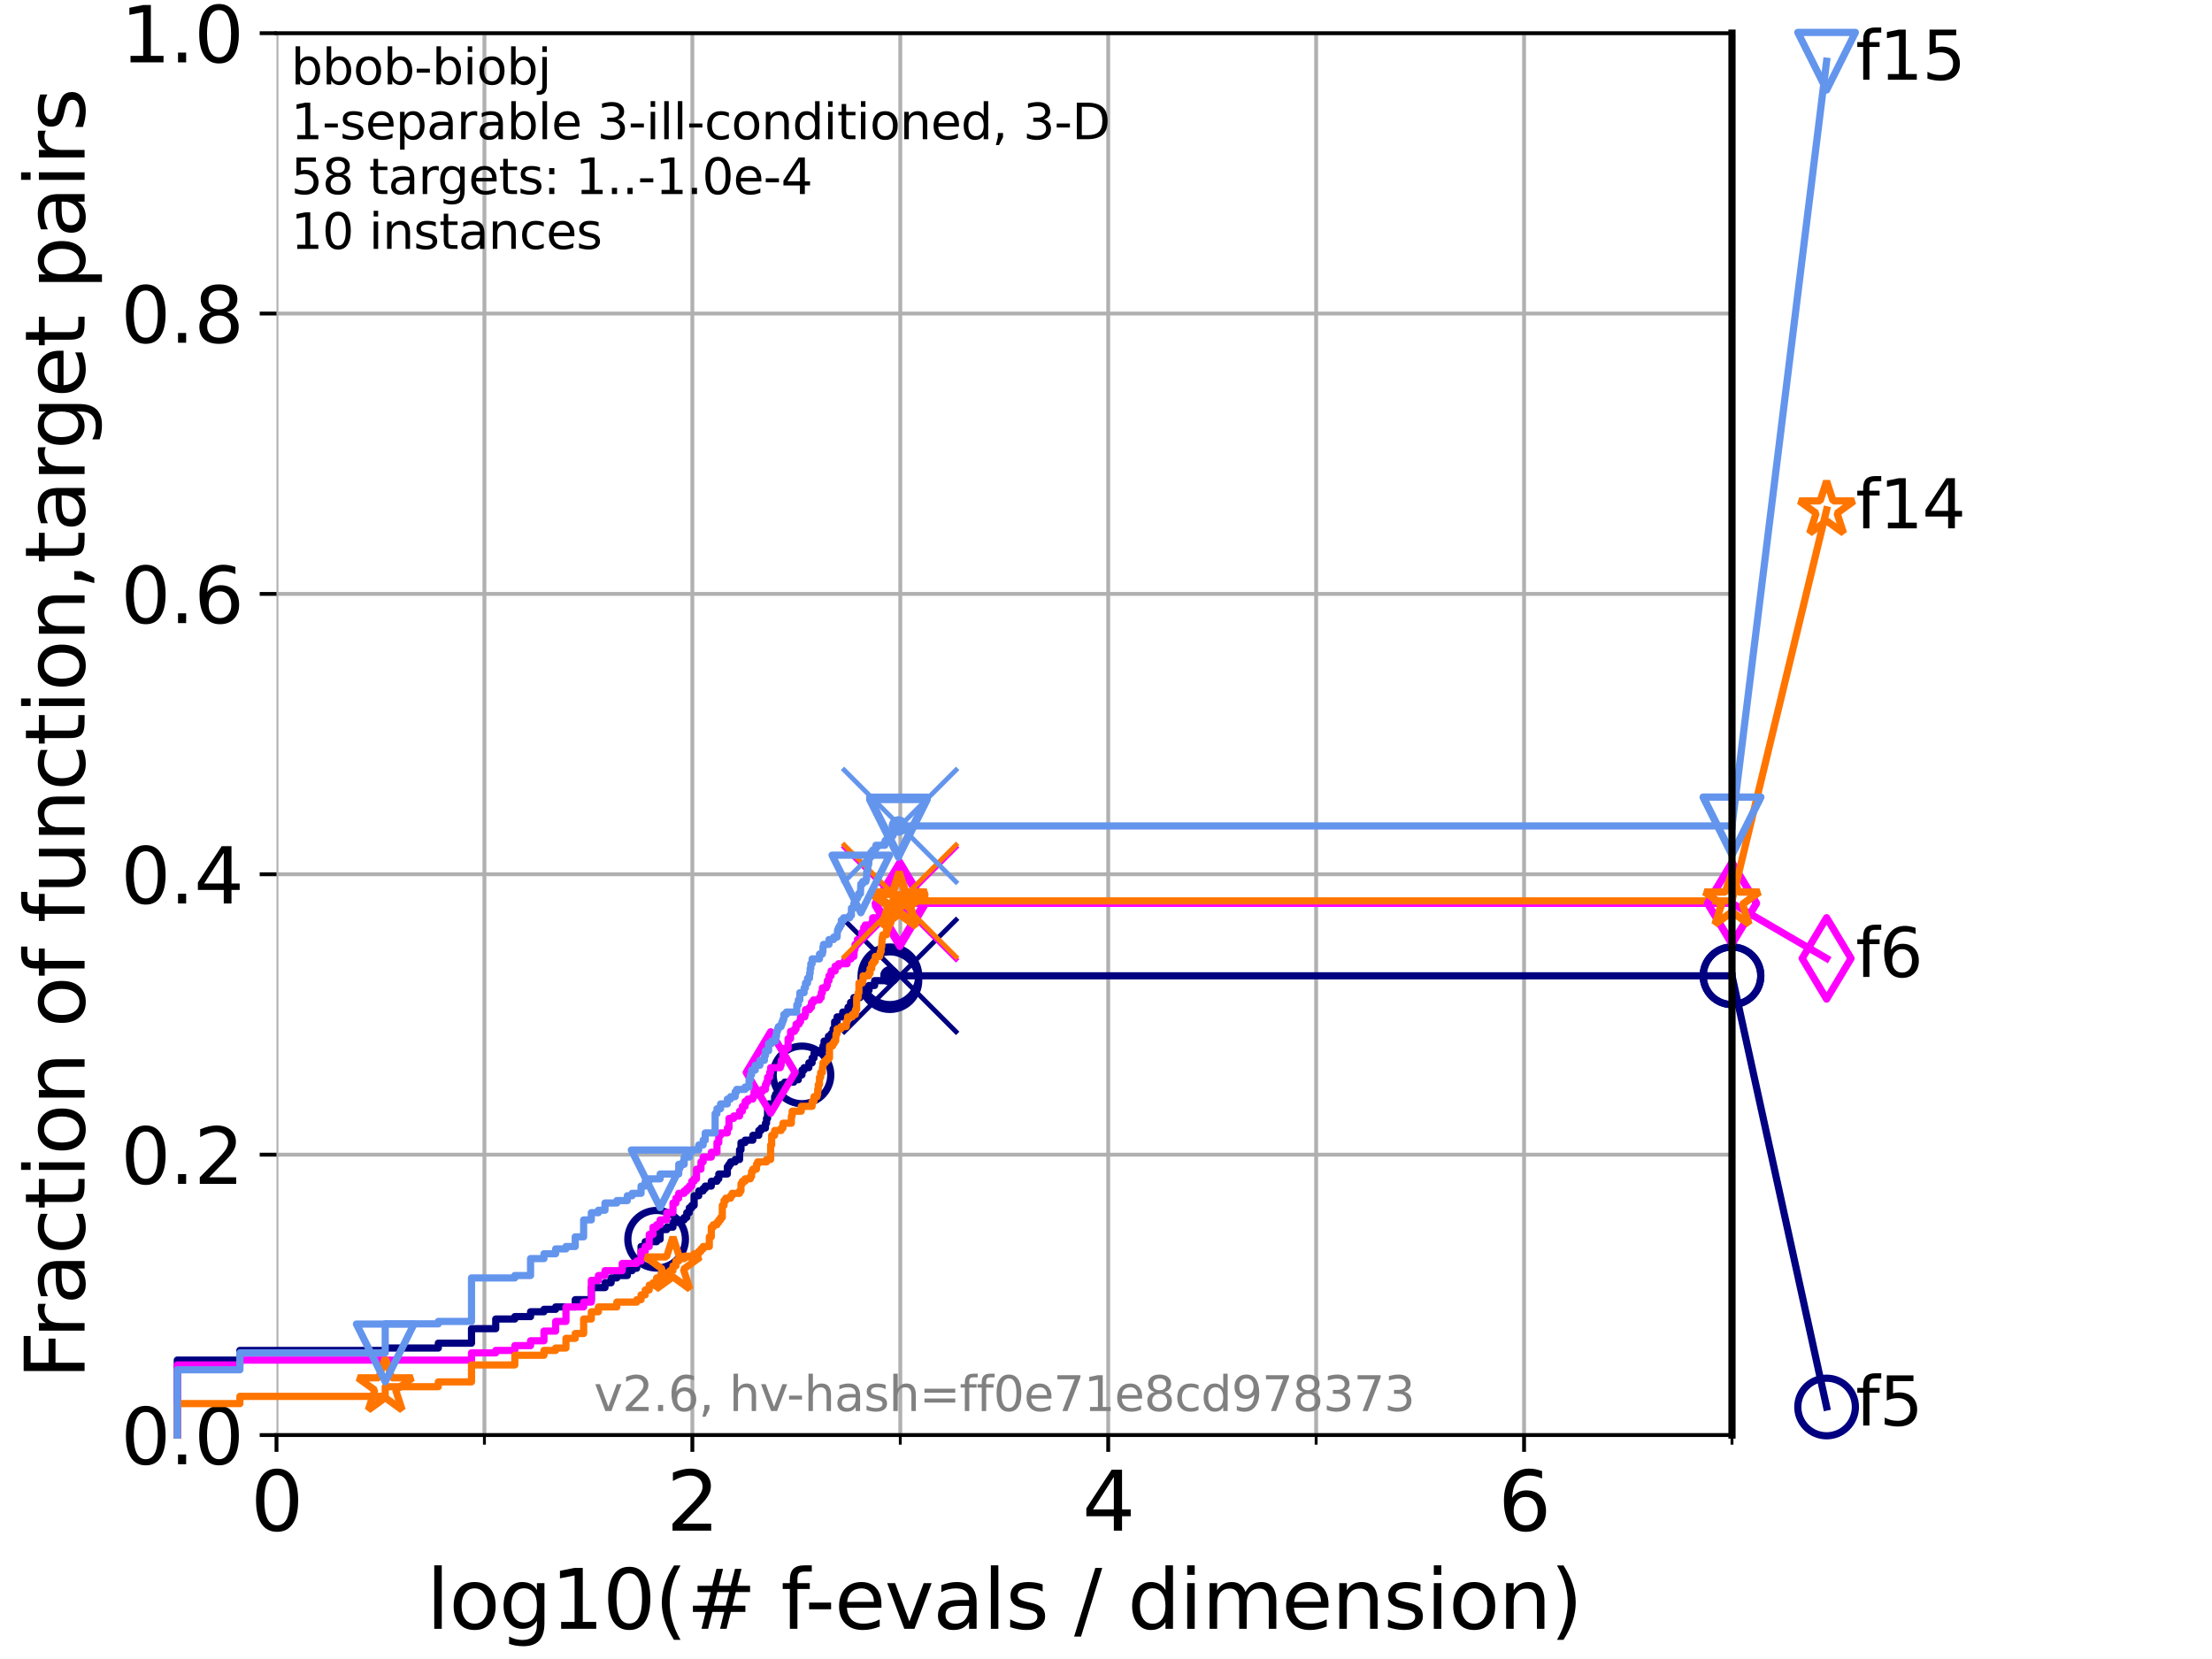 <?xml version="1.0" encoding="utf-8" standalone="no"?>
<!DOCTYPE svg PUBLIC "-//W3C//DTD SVG 1.1//EN"
  "http://www.w3.org/Graphics/SVG/1.1/DTD/svg11.dtd">
<svg xmlns:xlink="http://www.w3.org/1999/xlink" width="460.8pt" height="345.6pt" viewBox="0 0 460.8 345.6" xmlns="http://www.w3.org/2000/svg" version="1.1">
 <defs>
  <style type="text/css">*{stroke-linejoin: round; stroke-linecap: butt}</style>
 </defs>
 <g id="figure_1">
  <g id="patch_1">
   <path d="M 0 345.6 
L 460.8 345.6 
L 460.8 0 
L 0 0 
z
" style="fill: #ffffff"/>
  </g>
  <g id="axes_1">
   <g id="patch_2">
    <path d="M 57.6 298.944 
L 360.806 298.944 
L 360.806 6.912 
L 57.6 6.912 
z
" style="fill: #ffffff"/>
   </g>
   <g id="matplotlib.axis_1">
    <g id="xtick_1">
     <g id="line2d_1">
      <path d="M 57.6 298.944 
L 57.6 6.912 
" clip-path="url(#p2d82433958)" style="fill: none; stroke: #b0b0b0; stroke-width: 0.8; stroke-linecap: square"/>
     </g>
     <g id="line2d_2">
      <defs>
       <path id="mdecb48d5fe" d="M 0 0 
L 0 3.5 
" style="stroke: #000000; stroke-width: 0.8"/>
      </defs>
      <g>
       <use xlink:href="#mdecb48d5fe" x="57.6" y="298.944" style="stroke: #000000; stroke-width: 0.8"/>
      </g>
     </g>
     <g id="text_1">
      <!-- 0 -->
      <g transform="translate(52.192 318.861) scale(0.17 -0.17)">
       <defs>
        <path id="DejaVuSans-30" d="M 2034 4250 
Q 1547 4250 1301 3770 
Q 1056 3291 1056 2328 
Q 1056 1369 1301 889 
Q 1547 409 2034 409 
Q 2525 409 2770 889 
Q 3016 1369 3016 2328 
Q 3016 3291 2770 3770 
Q 2525 4250 2034 4250 
z
M 2034 4750 
Q 2819 4750 3233 4129 
Q 3647 3509 3647 2328 
Q 3647 1150 3233 529 
Q 2819 -91 2034 -91 
Q 1250 -91 836 529 
Q 422 1150 422 2328 
Q 422 3509 836 4129 
Q 1250 4750 2034 4750 
z
" transform="scale(0.016)"/>
       </defs>
       <use xlink:href="#DejaVuSans-30"/>
      </g>
     </g>
    </g>
    <g id="xtick_2">
     <g id="line2d_3">
      <path d="M 144.23 298.944 
L 144.23 6.912 
" clip-path="url(#p2d82433958)" style="fill: none; stroke: #b0b0b0; stroke-width: 0.8; stroke-linecap: square"/>
     </g>
     <g id="line2d_4">
      <g>
       <use xlink:href="#mdecb48d5fe" x="144.23" y="298.944" style="stroke: #000000; stroke-width: 0.8"/>
      </g>
     </g>
     <g id="text_2">
      <!-- 2 -->
      <g transform="translate(138.822 318.861) scale(0.17 -0.17)">
       <defs>
        <path id="DejaVuSans-32" d="M 1228 531 
L 3431 531 
L 3431 0 
L 469 0 
L 469 531 
Q 828 903 1448 1529 
Q 2069 2156 2228 2338 
Q 2531 2678 2651 2914 
Q 2772 3150 2772 3378 
Q 2772 3750 2511 3984 
Q 2250 4219 1831 4219 
Q 1534 4219 1204 4116 
Q 875 4013 500 3803 
L 500 4441 
Q 881 4594 1212 4672 
Q 1544 4750 1819 4750 
Q 2544 4750 2975 4387 
Q 3406 4025 3406 3419 
Q 3406 3131 3298 2873 
Q 3191 2616 2906 2266 
Q 2828 2175 2409 1742 
Q 1991 1309 1228 531 
z
" transform="scale(0.016)"/>
       </defs>
       <use xlink:href="#DejaVuSans-32"/>
      </g>
     </g>
    </g>
    <g id="xtick_3">
     <g id="line2d_5">
      <path d="M 230.861 298.944 
L 230.861 6.912 
" clip-path="url(#p2d82433958)" style="fill: none; stroke: #b0b0b0; stroke-width: 0.8; stroke-linecap: square"/>
     </g>
     <g id="line2d_6">
      <g>
       <use xlink:href="#mdecb48d5fe" x="230.861" y="298.944" style="stroke: #000000; stroke-width: 0.8"/>
      </g>
     </g>
     <g id="text_3">
      <!-- 4 -->
      <g transform="translate(225.453 318.861) scale(0.17 -0.17)">
       <defs>
        <path id="DejaVuSans-34" d="M 2419 4116 
L 825 1625 
L 2419 1625 
L 2419 4116 
z
M 2253 4666 
L 3047 4666 
L 3047 1625 
L 3713 1625 
L 3713 1100 
L 3047 1100 
L 3047 0 
L 2419 0 
L 2419 1100 
L 313 1100 
L 313 1709 
L 2253 4666 
z
" transform="scale(0.016)"/>
       </defs>
       <use xlink:href="#DejaVuSans-34"/>
      </g>
     </g>
    </g>
    <g id="xtick_4">
     <g id="line2d_7">
      <path d="M 317.491 298.944 
L 317.491 6.912 
" clip-path="url(#p2d82433958)" style="fill: none; stroke: #b0b0b0; stroke-width: 0.8; stroke-linecap: square"/>
     </g>
     <g id="line2d_8">
      <g>
       <use xlink:href="#mdecb48d5fe" x="317.491" y="298.944" style="stroke: #000000; stroke-width: 0.8"/>
      </g>
     </g>
     <g id="text_4">
      <!-- 6 -->
      <g transform="translate(312.083 318.861) scale(0.17 -0.17)">
       <defs>
        <path id="DejaVuSans-36" d="M 2113 2584 
Q 1688 2584 1439 2293 
Q 1191 2003 1191 1497 
Q 1191 994 1439 701 
Q 1688 409 2113 409 
Q 2538 409 2786 701 
Q 3034 994 3034 1497 
Q 3034 2003 2786 2293 
Q 2538 2584 2113 2584 
z
M 3366 4563 
L 3366 3988 
Q 3128 4100 2886 4159 
Q 2644 4219 2406 4219 
Q 1781 4219 1451 3797 
Q 1122 3375 1075 2522 
Q 1259 2794 1537 2939 
Q 1816 3084 2150 3084 
Q 2853 3084 3261 2657 
Q 3669 2231 3669 1497 
Q 3669 778 3244 343 
Q 2819 -91 2113 -91 
Q 1303 -91 875 529 
Q 447 1150 447 2328 
Q 447 3434 972 4092 
Q 1497 4750 2381 4750 
Q 2619 4750 2861 4703 
Q 3103 4656 3366 4563 
z
" transform="scale(0.016)"/>
       </defs>
       <use xlink:href="#DejaVuSans-36"/>
      </g>
     </g>
    </g>
    <g id="xtick_5">
     <g id="line2d_9">
      <path d="M 100.915 298.944 
L 100.915 6.912 
" clip-path="url(#p2d82433958)" style="fill: none; stroke: #b0b0b0; stroke-width: 0.8; stroke-linecap: square"/>
     </g>
     <g id="line2d_10">
      <defs>
       <path id="m74b3db2c7a" d="M 0 0 
L 0 2 
" style="stroke: #000000; stroke-width: 0.6"/>
      </defs>
      <g>
       <use xlink:href="#m74b3db2c7a" x="100.915" y="298.944" style="stroke: #000000; stroke-width: 0.6"/>
      </g>
     </g>
    </g>
    <g id="xtick_6">
     <g id="line2d_11">
      <path d="M 187.546 298.944 
L 187.546 6.912 
" clip-path="url(#p2d82433958)" style="fill: none; stroke: #b0b0b0; stroke-width: 0.8; stroke-linecap: square"/>
     </g>
     <g id="line2d_12">
      <g>
       <use xlink:href="#m74b3db2c7a" x="187.546" y="298.944" style="stroke: #000000; stroke-width: 0.6"/>
      </g>
     </g>
    </g>
    <g id="xtick_7">
     <g id="line2d_13">
      <path d="M 274.176 298.944 
L 274.176 6.912 
" clip-path="url(#p2d82433958)" style="fill: none; stroke: #b0b0b0; stroke-width: 0.8; stroke-linecap: square"/>
     </g>
     <g id="line2d_14">
      <g>
       <use xlink:href="#m74b3db2c7a" x="274.176" y="298.944" style="stroke: #000000; stroke-width: 0.6"/>
      </g>
     </g>
    </g>
    <g id="xtick_8">
     <g id="line2d_15">
      <path d="M 360.806 298.944 
L 360.806 6.912 
" clip-path="url(#p2d82433958)" style="fill: none; stroke: #b0b0b0; stroke-width: 0.8; stroke-linecap: square"/>
     </g>
     <g id="line2d_16">
      <g>
       <use xlink:href="#m74b3db2c7a" x="360.806" y="298.944" style="stroke: #000000; stroke-width: 0.6"/>
      </g>
     </g>
    </g>
    <g id="text_5">
     <!-- log10(# f-evals / dimension) -->
     <g transform="translate(88.823 339.314) scale(0.17 -0.17)">
      <defs>
       <path id="DejaVuSans-6c" d="M 603 4863 
L 1178 4863 
L 1178 0 
L 603 0 
L 603 4863 
z
" transform="scale(0.016)"/>
       <path id="DejaVuSans-6f" d="M 1959 3097 
Q 1497 3097 1228 2736 
Q 959 2375 959 1747 
Q 959 1119 1226 758 
Q 1494 397 1959 397 
Q 2419 397 2687 759 
Q 2956 1122 2956 1747 
Q 2956 2369 2687 2733 
Q 2419 3097 1959 3097 
z
M 1959 3584 
Q 2709 3584 3137 3096 
Q 3566 2609 3566 1747 
Q 3566 888 3137 398 
Q 2709 -91 1959 -91 
Q 1206 -91 779 398 
Q 353 888 353 1747 
Q 353 2609 779 3096 
Q 1206 3584 1959 3584 
z
" transform="scale(0.016)"/>
       <path id="DejaVuSans-67" d="M 2906 1791 
Q 2906 2416 2648 2759 
Q 2391 3103 1925 3103 
Q 1463 3103 1205 2759 
Q 947 2416 947 1791 
Q 947 1169 1205 825 
Q 1463 481 1925 481 
Q 2391 481 2648 825 
Q 2906 1169 2906 1791 
z
M 3481 434 
Q 3481 -459 3084 -895 
Q 2688 -1331 1869 -1331 
Q 1566 -1331 1297 -1286 
Q 1028 -1241 775 -1147 
L 775 -588 
Q 1028 -725 1275 -790 
Q 1522 -856 1778 -856 
Q 2344 -856 2625 -561 
Q 2906 -266 2906 331 
L 2906 616 
Q 2728 306 2450 153 
Q 2172 0 1784 0 
Q 1141 0 747 490 
Q 353 981 353 1791 
Q 353 2603 747 3093 
Q 1141 3584 1784 3584 
Q 2172 3584 2450 3431 
Q 2728 3278 2906 2969 
L 2906 3500 
L 3481 3500 
L 3481 434 
z
" transform="scale(0.016)"/>
       <path id="DejaVuSans-31" d="M 794 531 
L 1825 531 
L 1825 4091 
L 703 3866 
L 703 4441 
L 1819 4666 
L 2450 4666 
L 2450 531 
L 3481 531 
L 3481 0 
L 794 0 
L 794 531 
z
" transform="scale(0.016)"/>
       <path id="DejaVuSans-28" d="M 1984 4856 
Q 1566 4138 1362 3434 
Q 1159 2731 1159 2009 
Q 1159 1288 1364 580 
Q 1569 -128 1984 -844 
L 1484 -844 
Q 1016 -109 783 600 
Q 550 1309 550 2009 
Q 550 2706 781 3412 
Q 1013 4119 1484 4856 
L 1984 4856 
z
" transform="scale(0.016)"/>
       <path id="DejaVuSans-23" d="M 3272 2816 
L 2363 2816 
L 2100 1772 
L 3016 1772 
L 3272 2816 
z
M 2803 4594 
L 2478 3297 
L 3391 3297 
L 3719 4594 
L 4219 4594 
L 3897 3297 
L 4872 3297 
L 4872 2816 
L 3775 2816 
L 3519 1772 
L 4513 1772 
L 4513 1294 
L 3397 1294 
L 3072 0 
L 2572 0 
L 2894 1294 
L 1978 1294 
L 1656 0 
L 1153 0 
L 1478 1294 
L 494 1294 
L 494 1772 
L 1594 1772 
L 1856 2816 
L 850 2816 
L 850 3297 
L 1978 3297 
L 2297 4594 
L 2803 4594 
z
" transform="scale(0.016)"/>
       <path id="DejaVuSans-20" transform="scale(0.016)"/>
       <path id="DejaVuSans-66" d="M 2375 4863 
L 2375 4384 
L 1825 4384 
Q 1516 4384 1395 4259 
Q 1275 4134 1275 3809 
L 1275 3500 
L 2222 3500 
L 2222 3053 
L 1275 3053 
L 1275 0 
L 697 0 
L 697 3053 
L 147 3053 
L 147 3500 
L 697 3500 
L 697 3744 
Q 697 4328 969 4595 
Q 1241 4863 1831 4863 
L 2375 4863 
z
" transform="scale(0.016)"/>
       <path id="DejaVuSans-2d" d="M 313 2009 
L 1997 2009 
L 1997 1497 
L 313 1497 
L 313 2009 
z
" transform="scale(0.016)"/>
       <path id="DejaVuSans-65" d="M 3597 1894 
L 3597 1613 
L 953 1613 
Q 991 1019 1311 708 
Q 1631 397 2203 397 
Q 2534 397 2845 478 
Q 3156 559 3463 722 
L 3463 178 
Q 3153 47 2828 -22 
Q 2503 -91 2169 -91 
Q 1331 -91 842 396 
Q 353 884 353 1716 
Q 353 2575 817 3079 
Q 1281 3584 2069 3584 
Q 2775 3584 3186 3129 
Q 3597 2675 3597 1894 
z
M 3022 2063 
Q 3016 2534 2758 2815 
Q 2500 3097 2075 3097 
Q 1594 3097 1305 2825 
Q 1016 2553 972 2059 
L 3022 2063 
z
" transform="scale(0.016)"/>
       <path id="DejaVuSans-76" d="M 191 3500 
L 800 3500 
L 1894 563 
L 2988 3500 
L 3597 3500 
L 2284 0 
L 1503 0 
L 191 3500 
z
" transform="scale(0.016)"/>
       <path id="DejaVuSans-61" d="M 2194 1759 
Q 1497 1759 1228 1600 
Q 959 1441 959 1056 
Q 959 750 1161 570 
Q 1363 391 1709 391 
Q 2188 391 2477 730 
Q 2766 1069 2766 1631 
L 2766 1759 
L 2194 1759 
z
M 3341 1997 
L 3341 0 
L 2766 0 
L 2766 531 
Q 2569 213 2275 61 
Q 1981 -91 1556 -91 
Q 1019 -91 701 211 
Q 384 513 384 1019 
Q 384 1609 779 1909 
Q 1175 2209 1959 2209 
L 2766 2209 
L 2766 2266 
Q 2766 2663 2505 2880 
Q 2244 3097 1772 3097 
Q 1472 3097 1187 3025 
Q 903 2953 641 2809 
L 641 3341 
Q 956 3463 1253 3523 
Q 1550 3584 1831 3584 
Q 2591 3584 2966 3190 
Q 3341 2797 3341 1997 
z
" transform="scale(0.016)"/>
       <path id="DejaVuSans-73" d="M 2834 3397 
L 2834 2853 
Q 2591 2978 2328 3040 
Q 2066 3103 1784 3103 
Q 1356 3103 1142 2972 
Q 928 2841 928 2578 
Q 928 2378 1081 2264 
Q 1234 2150 1697 2047 
L 1894 2003 
Q 2506 1872 2764 1633 
Q 3022 1394 3022 966 
Q 3022 478 2636 193 
Q 2250 -91 1575 -91 
Q 1294 -91 989 -36 
Q 684 19 347 128 
L 347 722 
Q 666 556 975 473 
Q 1284 391 1588 391 
Q 1994 391 2212 530 
Q 2431 669 2431 922 
Q 2431 1156 2273 1281 
Q 2116 1406 1581 1522 
L 1381 1569 
Q 847 1681 609 1914 
Q 372 2147 372 2553 
Q 372 3047 722 3315 
Q 1072 3584 1716 3584 
Q 2034 3584 2315 3537 
Q 2597 3491 2834 3397 
z
" transform="scale(0.016)"/>
       <path id="DejaVuSans-2f" d="M 1625 4666 
L 2156 4666 
L 531 -594 
L 0 -594 
L 1625 4666 
z
" transform="scale(0.016)"/>
       <path id="DejaVuSans-64" d="M 2906 2969 
L 2906 4863 
L 3481 4863 
L 3481 0 
L 2906 0 
L 2906 525 
Q 2725 213 2448 61 
Q 2172 -91 1784 -91 
Q 1150 -91 751 415 
Q 353 922 353 1747 
Q 353 2572 751 3078 
Q 1150 3584 1784 3584 
Q 2172 3584 2448 3432 
Q 2725 3281 2906 2969 
z
M 947 1747 
Q 947 1113 1208 752 
Q 1469 391 1925 391 
Q 2381 391 2643 752 
Q 2906 1113 2906 1747 
Q 2906 2381 2643 2742 
Q 2381 3103 1925 3103 
Q 1469 3103 1208 2742 
Q 947 2381 947 1747 
z
" transform="scale(0.016)"/>
       <path id="DejaVuSans-69" d="M 603 3500 
L 1178 3500 
L 1178 0 
L 603 0 
L 603 3500 
z
M 603 4863 
L 1178 4863 
L 1178 4134 
L 603 4134 
L 603 4863 
z
" transform="scale(0.016)"/>
       <path id="DejaVuSans-6d" d="M 3328 2828 
Q 3544 3216 3844 3400 
Q 4144 3584 4550 3584 
Q 5097 3584 5394 3201 
Q 5691 2819 5691 2113 
L 5691 0 
L 5113 0 
L 5113 2094 
Q 5113 2597 4934 2840 
Q 4756 3084 4391 3084 
Q 3944 3084 3684 2787 
Q 3425 2491 3425 1978 
L 3425 0 
L 2847 0 
L 2847 2094 
Q 2847 2600 2669 2842 
Q 2491 3084 2119 3084 
Q 1678 3084 1418 2786 
Q 1159 2488 1159 1978 
L 1159 0 
L 581 0 
L 581 3500 
L 1159 3500 
L 1159 2956 
Q 1356 3278 1631 3431 
Q 1906 3584 2284 3584 
Q 2666 3584 2933 3390 
Q 3200 3197 3328 2828 
z
" transform="scale(0.016)"/>
       <path id="DejaVuSans-6e" d="M 3513 2113 
L 3513 0 
L 2938 0 
L 2938 2094 
Q 2938 2591 2744 2837 
Q 2550 3084 2163 3084 
Q 1697 3084 1428 2787 
Q 1159 2491 1159 1978 
L 1159 0 
L 581 0 
L 581 3500 
L 1159 3500 
L 1159 2956 
Q 1366 3272 1645 3428 
Q 1925 3584 2291 3584 
Q 2894 3584 3203 3211 
Q 3513 2838 3513 2113 
z
" transform="scale(0.016)"/>
       <path id="DejaVuSans-29" d="M 513 4856 
L 1013 4856 
Q 1481 4119 1714 3412 
Q 1947 2706 1947 2009 
Q 1947 1309 1714 600 
Q 1481 -109 1013 -844 
L 513 -844 
Q 928 -128 1133 580 
Q 1338 1288 1338 2009 
Q 1338 2731 1133 3434 
Q 928 4138 513 4856 
z
" transform="scale(0.016)"/>
      </defs>
      <use xlink:href="#DejaVuSans-6c"/>
      <use xlink:href="#DejaVuSans-6f" x="27.783"/>
      <use xlink:href="#DejaVuSans-67" x="88.965"/>
      <use xlink:href="#DejaVuSans-31" x="152.441"/>
      <use xlink:href="#DejaVuSans-30" x="216.064"/>
      <use xlink:href="#DejaVuSans-28" x="279.688"/>
      <use xlink:href="#DejaVuSans-23" x="318.701"/>
      <use xlink:href="#DejaVuSans-20" x="402.49"/>
      <use xlink:href="#DejaVuSans-66" x="434.277"/>
      <use xlink:href="#DejaVuSans-2d" x="463.982"/>
      <use xlink:href="#DejaVuSans-65" x="500.066"/>
      <use xlink:href="#DejaVuSans-76" x="561.59"/>
      <use xlink:href="#DejaVuSans-61" x="620.77"/>
      <use xlink:href="#DejaVuSans-6c" x="682.049"/>
      <use xlink:href="#DejaVuSans-73" x="709.832"/>
      <use xlink:href="#DejaVuSans-20" x="761.932"/>
      <use xlink:href="#DejaVuSans-2f" x="793.719"/>
      <use xlink:href="#DejaVuSans-20" x="827.41"/>
      <use xlink:href="#DejaVuSans-64" x="859.197"/>
      <use xlink:href="#DejaVuSans-69" x="922.674"/>
      <use xlink:href="#DejaVuSans-6d" x="950.457"/>
      <use xlink:href="#DejaVuSans-65" x="1047.869"/>
      <use xlink:href="#DejaVuSans-6e" x="1109.393"/>
      <use xlink:href="#DejaVuSans-73" x="1172.771"/>
      <use xlink:href="#DejaVuSans-69" x="1224.871"/>
      <use xlink:href="#DejaVuSans-6f" x="1252.654"/>
      <use xlink:href="#DejaVuSans-6e" x="1313.836"/>
      <use xlink:href="#DejaVuSans-29" x="1377.215"/>
     </g>
    </g>
   </g>
   <g id="matplotlib.axis_2">
    <g id="ytick_1">
     <g id="line2d_17">
      <path d="M 57.6 298.944 
L 360.806 298.944 
" clip-path="url(#p2d82433958)" style="fill: none; stroke: #b0b0b0; stroke-width: 0.8; stroke-linecap: square"/>
     </g>
     <g id="line2d_18">
      <defs>
       <path id="m724ba41ad8" d="M 0 0 
L -3.5 0 
" style="stroke: #000000; stroke-width: 0.8"/>
      </defs>
      <g>
       <use xlink:href="#m724ba41ad8" x="57.6" y="298.944" style="stroke: #000000; stroke-width: 0.8"/>
      </g>
     </g>
     <g id="text_6">
      <!-- 0.0 -->
      <g transform="translate(25.155 305.023) scale(0.16 -0.16)">
       <defs>
        <path id="DejaVuSans-2e" d="M 684 794 
L 1344 794 
L 1344 0 
L 684 0 
L 684 794 
z
" transform="scale(0.016)"/>
       </defs>
       <use xlink:href="#DejaVuSans-30"/>
       <use xlink:href="#DejaVuSans-2e" x="63.623"/>
       <use xlink:href="#DejaVuSans-30" x="95.41"/>
      </g>
     </g>
    </g>
    <g id="ytick_2">
     <g id="line2d_19">
      <path d="M 57.6 240.538 
L 360.806 240.538 
" clip-path="url(#p2d82433958)" style="fill: none; stroke: #b0b0b0; stroke-width: 0.8; stroke-linecap: square"/>
     </g>
     <g id="line2d_20">
      <g>
       <use xlink:href="#m724ba41ad8" x="57.6" y="240.538" style="stroke: #000000; stroke-width: 0.8"/>
      </g>
     </g>
     <g id="text_7">
      <!-- 0.2 -->
      <g transform="translate(25.155 246.616) scale(0.16 -0.16)">
       <use xlink:href="#DejaVuSans-30"/>
       <use xlink:href="#DejaVuSans-2e" x="63.623"/>
       <use xlink:href="#DejaVuSans-32" x="95.41"/>
      </g>
     </g>
    </g>
    <g id="ytick_3">
     <g id="line2d_21">
      <path d="M 57.6 182.131 
L 360.806 182.131 
" clip-path="url(#p2d82433958)" style="fill: none; stroke: #b0b0b0; stroke-width: 0.8; stroke-linecap: square"/>
     </g>
     <g id="line2d_22">
      <g>
       <use xlink:href="#m724ba41ad8" x="57.6" y="182.131" style="stroke: #000000; stroke-width: 0.8"/>
      </g>
     </g>
     <g id="text_8">
      <!-- 0.4 -->
      <g transform="translate(25.155 188.21) scale(0.16 -0.16)">
       <use xlink:href="#DejaVuSans-30"/>
       <use xlink:href="#DejaVuSans-2e" x="63.623"/>
       <use xlink:href="#DejaVuSans-34" x="95.41"/>
      </g>
     </g>
    </g>
    <g id="ytick_4">
     <g id="line2d_23">
      <path d="M 57.6 123.725 
L 360.806 123.725 
" clip-path="url(#p2d82433958)" style="fill: none; stroke: #b0b0b0; stroke-width: 0.8; stroke-linecap: square"/>
     </g>
     <g id="line2d_24">
      <g>
       <use xlink:href="#m724ba41ad8" x="57.6" y="123.725" style="stroke: #000000; stroke-width: 0.8"/>
      </g>
     </g>
     <g id="text_9">
      <!-- 0.6 -->
      <g transform="translate(25.155 129.804) scale(0.16 -0.16)">
       <use xlink:href="#DejaVuSans-30"/>
       <use xlink:href="#DejaVuSans-2e" x="63.623"/>
       <use xlink:href="#DejaVuSans-36" x="95.41"/>
      </g>
     </g>
    </g>
    <g id="ytick_5">
     <g id="line2d_25">
      <path d="M 57.6 65.318 
L 360.806 65.318 
" clip-path="url(#p2d82433958)" style="fill: none; stroke: #b0b0b0; stroke-width: 0.8; stroke-linecap: square"/>
     </g>
     <g id="line2d_26">
      <g>
       <use xlink:href="#m724ba41ad8" x="57.6" y="65.318" style="stroke: #000000; stroke-width: 0.8"/>
      </g>
     </g>
     <g id="text_10">
      <!-- 0.8 -->
      <g transform="translate(25.155 71.397) scale(0.16 -0.16)">
       <defs>
        <path id="DejaVuSans-38" d="M 2034 2216 
Q 1584 2216 1326 1975 
Q 1069 1734 1069 1313 
Q 1069 891 1326 650 
Q 1584 409 2034 409 
Q 2484 409 2743 651 
Q 3003 894 3003 1313 
Q 3003 1734 2745 1975 
Q 2488 2216 2034 2216 
z
M 1403 2484 
Q 997 2584 770 2862 
Q 544 3141 544 3541 
Q 544 4100 942 4425 
Q 1341 4750 2034 4750 
Q 2731 4750 3128 4425 
Q 3525 4100 3525 3541 
Q 3525 3141 3298 2862 
Q 3072 2584 2669 2484 
Q 3125 2378 3379 2068 
Q 3634 1759 3634 1313 
Q 3634 634 3220 271 
Q 2806 -91 2034 -91 
Q 1263 -91 848 271 
Q 434 634 434 1313 
Q 434 1759 690 2068 
Q 947 2378 1403 2484 
z
M 1172 3481 
Q 1172 3119 1398 2916 
Q 1625 2713 2034 2713 
Q 2441 2713 2670 2916 
Q 2900 3119 2900 3481 
Q 2900 3844 2670 4047 
Q 2441 4250 2034 4250 
Q 1625 4250 1398 4047 
Q 1172 3844 1172 3481 
z
" transform="scale(0.016)"/>
       </defs>
       <use xlink:href="#DejaVuSans-30"/>
       <use xlink:href="#DejaVuSans-2e" x="63.623"/>
       <use xlink:href="#DejaVuSans-38" x="95.41"/>
      </g>
     </g>
    </g>
    <g id="ytick_6">
     <g id="line2d_27">
      <path d="M 57.6 6.912 
L 360.806 6.912 
" clip-path="url(#p2d82433958)" style="fill: none; stroke: #b0b0b0; stroke-width: 0.8; stroke-linecap: square"/>
     </g>
     <g id="line2d_28">
      <g>
       <use xlink:href="#m724ba41ad8" x="57.6" y="6.912" style="stroke: #000000; stroke-width: 0.8"/>
      </g>
     </g>
     <g id="text_11">
      <!-- 1.0 -->
      <g transform="translate(25.155 12.991) scale(0.16 -0.16)">
       <use xlink:href="#DejaVuSans-31"/>
       <use xlink:href="#DejaVuSans-2e" x="63.623"/>
       <use xlink:href="#DejaVuSans-30" x="95.41"/>
      </g>
     </g>
    </g>
    <g id="text_12">
     <!-- Fraction of function,target pairs -->
     <g transform="translate(17.62 287.313) rotate(-90) scale(0.17 -0.17)">
      <defs>
       <path id="DejaVuSans-46" d="M 628 4666 
L 3309 4666 
L 3309 4134 
L 1259 4134 
L 1259 2759 
L 3109 2759 
L 3109 2228 
L 1259 2228 
L 1259 0 
L 628 0 
L 628 4666 
z
" transform="scale(0.016)"/>
       <path id="DejaVuSans-72" d="M 2631 2963 
Q 2534 3019 2420 3045 
Q 2306 3072 2169 3072 
Q 1681 3072 1420 2755 
Q 1159 2438 1159 1844 
L 1159 0 
L 581 0 
L 581 3500 
L 1159 3500 
L 1159 2956 
Q 1341 3275 1631 3429 
Q 1922 3584 2338 3584 
Q 2397 3584 2469 3576 
Q 2541 3569 2628 3553 
L 2631 2963 
z
" transform="scale(0.016)"/>
       <path id="DejaVuSans-63" d="M 3122 3366 
L 3122 2828 
Q 2878 2963 2633 3030 
Q 2388 3097 2138 3097 
Q 1578 3097 1268 2742 
Q 959 2388 959 1747 
Q 959 1106 1268 751 
Q 1578 397 2138 397 
Q 2388 397 2633 464 
Q 2878 531 3122 666 
L 3122 134 
Q 2881 22 2623 -34 
Q 2366 -91 2075 -91 
Q 1284 -91 818 406 
Q 353 903 353 1747 
Q 353 2603 823 3093 
Q 1294 3584 2113 3584 
Q 2378 3584 2631 3529 
Q 2884 3475 3122 3366 
z
" transform="scale(0.016)"/>
       <path id="DejaVuSans-74" d="M 1172 4494 
L 1172 3500 
L 2356 3500 
L 2356 3053 
L 1172 3053 
L 1172 1153 
Q 1172 725 1289 603 
Q 1406 481 1766 481 
L 2356 481 
L 2356 0 
L 1766 0 
Q 1100 0 847 248 
Q 594 497 594 1153 
L 594 3053 
L 172 3053 
L 172 3500 
L 594 3500 
L 594 4494 
L 1172 4494 
z
" transform="scale(0.016)"/>
       <path id="DejaVuSans-75" d="M 544 1381 
L 544 3500 
L 1119 3500 
L 1119 1403 
Q 1119 906 1312 657 
Q 1506 409 1894 409 
Q 2359 409 2629 706 
Q 2900 1003 2900 1516 
L 2900 3500 
L 3475 3500 
L 3475 0 
L 2900 0 
L 2900 538 
Q 2691 219 2414 64 
Q 2138 -91 1772 -91 
Q 1169 -91 856 284 
Q 544 659 544 1381 
z
M 1991 3584 
L 1991 3584 
z
" transform="scale(0.016)"/>
       <path id="DejaVuSans-2c" d="M 750 794 
L 1409 794 
L 1409 256 
L 897 -744 
L 494 -744 
L 750 256 
L 750 794 
z
" transform="scale(0.016)"/>
       <path id="DejaVuSans-70" d="M 1159 525 
L 1159 -1331 
L 581 -1331 
L 581 3500 
L 1159 3500 
L 1159 2969 
Q 1341 3281 1617 3432 
Q 1894 3584 2278 3584 
Q 2916 3584 3314 3078 
Q 3713 2572 3713 1747 
Q 3713 922 3314 415 
Q 2916 -91 2278 -91 
Q 1894 -91 1617 61 
Q 1341 213 1159 525 
z
M 3116 1747 
Q 3116 2381 2855 2742 
Q 2594 3103 2138 3103 
Q 1681 3103 1420 2742 
Q 1159 2381 1159 1747 
Q 1159 1113 1420 752 
Q 1681 391 2138 391 
Q 2594 391 2855 752 
Q 3116 1113 3116 1747 
z
" transform="scale(0.016)"/>
      </defs>
      <use xlink:href="#DejaVuSans-46"/>
      <use xlink:href="#DejaVuSans-72" x="50.27"/>
      <use xlink:href="#DejaVuSans-61" x="91.383"/>
      <use xlink:href="#DejaVuSans-63" x="152.662"/>
      <use xlink:href="#DejaVuSans-74" x="207.643"/>
      <use xlink:href="#DejaVuSans-69" x="246.852"/>
      <use xlink:href="#DejaVuSans-6f" x="274.635"/>
      <use xlink:href="#DejaVuSans-6e" x="335.816"/>
      <use xlink:href="#DejaVuSans-20" x="399.195"/>
      <use xlink:href="#DejaVuSans-6f" x="430.982"/>
      <use xlink:href="#DejaVuSans-66" x="492.164"/>
      <use xlink:href="#DejaVuSans-20" x="527.369"/>
      <use xlink:href="#DejaVuSans-66" x="559.156"/>
      <use xlink:href="#DejaVuSans-75" x="594.361"/>
      <use xlink:href="#DejaVuSans-6e" x="657.74"/>
      <use xlink:href="#DejaVuSans-63" x="721.119"/>
      <use xlink:href="#DejaVuSans-74" x="776.1"/>
      <use xlink:href="#DejaVuSans-69" x="815.309"/>
      <use xlink:href="#DejaVuSans-6f" x="843.092"/>
      <use xlink:href="#DejaVuSans-6e" x="904.273"/>
      <use xlink:href="#DejaVuSans-2c" x="967.652"/>
      <use xlink:href="#DejaVuSans-74" x="999.439"/>
      <use xlink:href="#DejaVuSans-61" x="1038.648"/>
      <use xlink:href="#DejaVuSans-72" x="1099.928"/>
      <use xlink:href="#DejaVuSans-67" x="1139.291"/>
      <use xlink:href="#DejaVuSans-65" x="1202.768"/>
      <use xlink:href="#DejaVuSans-74" x="1264.291"/>
      <use xlink:href="#DejaVuSans-20" x="1303.5"/>
      <use xlink:href="#DejaVuSans-70" x="1335.287"/>
      <use xlink:href="#DejaVuSans-61" x="1398.764"/>
      <use xlink:href="#DejaVuSans-69" x="1460.043"/>
      <use xlink:href="#DejaVuSans-72" x="1487.826"/>
      <use xlink:href="#DejaVuSans-73" x="1528.939"/>
     </g>
    </g>
   </g>
   <g id="line2d_29">
    <defs>
     <path id="m71434b46f0" d="M 0 1.5 
C 0.398 1.5 0.779 1.342 1.061 1.061 
C 1.342 0.779 1.5 0.398 1.5 0 
C 1.5 -0.398 1.342 -0.779 1.061 -1.061 
C 0.779 -1.342 0.398 -1.5 0 -1.5 
C -0.398 -1.5 -0.779 -1.342 -1.061 -1.061 
C -1.342 -0.779 -1.5 -0.398 -1.5 0 
C -1.5 0.398 -1.342 0.779 -1.061 1.061 
C -0.779 1.342 -0.398 1.5 0 1.5 
z
" style="stroke: #000080"/>
    </defs>
    <g>
     <use xlink:href="#m71434b46f0" x="185.382" y="203.278" style="fill: #000080; stroke: #000080"/>
     <use xlink:href="#m71434b46f0" x="185.382" y="203.278" style="fill: #000080; stroke: #000080"/>
    </g>
   </g>
   <g id="line2d_30">
    <path d="M 36.933 298.944 
L 36.933 283.335 
L 49.973 283.335 
L 49.973 281.321 
L 80.249 281.321 
L 80.249 280.818 
L 91.306 280.818 
L 91.306 279.811 
L 98.223 279.811 
L 98.223 276.79 
L 103.27 276.79 
L 103.27 274.776 
L 107.245 274.776 
L 107.245 274.272 
L 110.525 274.272 
L 110.525 273.265 
L 113.317 273.265 
L 113.317 272.762 
L 115.747 272.762 
L 115.747 272.258 
L 119.831 272.258 
L 119.831 270.748 
L 123.184 270.748 
L 123.184 268.23 
L 126.029 268.23 
L 126.029 267.223 
L 127.304 267.223 
L 127.304 266.216 
L 128.499 266.216 
L 128.499 265.713 
L 130.683 265.713 
L 130.683 264.706 
L 131.686 264.706 
L 131.686 264.202 
L 132.639 264.202 
L 132.639 262.692 
L 133.546 262.692 
L 133.546 259.671 
L 134.411 259.671 
L 134.411 258.664 
L 136.79 258.664 
L 136.79 258.16 
L 137.521 258.16 
L 137.521 256.146 
L 138.902 256.146 
L 138.902 255.643 
L 140.189 255.643 
L 140.189 254.636 
L 141.393 254.636 
L 141.393 254.132 
L 142.525 254.132 
L 142.525 253.629 
L 143.066 253.629 
L 143.066 252.622 
L 143.593 252.622 
L 143.593 251.615 
L 144.105 251.615 
L 144.105 251.111 
L 144.603 251.111 
L 144.603 249.097 
L 145.562 249.097 
L 145.562 248.09 
L 146.474 248.09 
L 146.474 247.587 
L 146.914 247.587 
L 146.914 247.083 
L 148.176 247.083 
L 148.176 246.076 
L 149.358 246.076 
L 149.358 245.573 
L 149.736 245.573 
L 149.736 244.566 
L 151.52 244.566 
L 151.52 243.055 
L 151.858 243.055 
L 151.858 242.552 
L 152.189 242.552 
L 152.189 242.048 
L 153.15 242.048 
L 153.15 241.545 
L 154.064 241.545 
L 154.064 239.531 
L 154.359 239.531 
L 154.359 238.02 
L 155.218 238.02 
L 155.218 237.517 
L 156.825 237.517 
L 156.825 236.51 
L 158.068 236.51 
L 158.068 235.503 
L 158.542 235.503 
L 158.542 234.999 
L 159.457 234.999 
L 159.457 233.992 
L 159.679 233.992 
L 159.679 232.985 
L 159.899 232.985 
L 159.899 230.468 
L 160.116 230.468 
L 160.116 229.964 
L 161.367 229.964 
L 161.367 228.454 
L 161.567 228.454 
L 161.567 227.95 
L 161.962 227.95 
L 161.962 226.943 
L 162.728 226.943 
L 162.728 225.936 
L 163.464 225.936 
L 163.464 225.432 
L 165.351 225.432 
L 165.351 224.929 
L 166.306 224.929 
L 166.306 223.922 
L 167.066 223.922 
L 167.066 222.915 
L 167.508 222.915 
L 167.508 222.411 
L 168.5 222.411 
L 168.5 221.404 
L 169.178 221.404 
L 169.178 220.397 
L 169.573 220.397 
L 169.573 219.39 
L 170.088 219.39 
L 170.088 218.887 
L 171.434 218.887 
L 171.434 217.88 
L 171.669 217.88 
L 171.669 216.873 
L 172.58 216.873 
L 172.58 215.866 
L 173.128 215.866 
L 173.128 215.362 
L 173.555 215.362 
L 173.555 214.355 
L 173.869 214.355 
L 173.869 212.845 
L 174.381 212.845 
L 174.381 211.838 
L 175.555 211.838 
L 175.555 210.831 
L 176.661 210.831 
L 176.661 209.824 
L 177.19 209.824 
L 177.19 208.817 
L 177.873 208.817 
L 177.873 207.81 
L 179.17 207.81 
L 179.17 207.306 
L 180.456 207.306 
L 180.456 206.299 
L 181.032 206.299 
L 181.032 205.292 
L 182.201 205.292 
L 182.201 204.285 
L 185.382 204.285 
L 185.382 203.278 
L 360.806 203.278 
L 360.806 203.278 
" style="fill: none; stroke: #000080; stroke-width: 1.5; stroke-linecap: square"/>
   </g>
   <g id="line2d_31">
    <defs>
     <path id="m22bfc57a5c" d="M 0 6 
C 1.591 6 3.117 5.368 4.243 4.243 
C 5.368 3.117 6 1.591 6 0 
C 6 -1.591 5.368 -3.117 4.243 -4.243 
C 3.117 -5.368 1.591 -6 0 -6 
C -1.591 -6 -3.117 -5.368 -4.243 -4.243 
C -5.368 -3.117 -6 -1.591 -6 0 
C -6 1.591 -5.368 3.117 -4.243 4.243 
C -3.117 5.368 -1.591 6 0 6 
z
" style="stroke: #000080; stroke-width: 1.5"/>
    </defs>
    <g>
     <use xlink:href="#m22bfc57a5c" x="136.79" y="258.16" style="fill-opacity: 0; stroke: #000080; stroke-width: 1.5"/>
     <use xlink:href="#m22bfc57a5c" x="167.066" y="223.922" style="fill-opacity: 0; stroke: #000080; stroke-width: 1.5"/>
     <use xlink:href="#m22bfc57a5c" x="185.382" y="204.285" style="fill-opacity: 0; stroke: #000080; stroke-width: 1.5"/>
     <use xlink:href="#m22bfc57a5c" x="185.382" y="203.278" style="fill-opacity: 0; stroke: #000080; stroke-width: 1.5"/>
     <use xlink:href="#m22bfc57a5c" x="360.806" y="203.278" style="fill-opacity: 0; stroke: #000080; stroke-width: 1.5"/>
    </g>
   </g>
   <g id="line2d_32">
    <path style="fill: none; stroke: #000080; stroke-width: 1.5; stroke-linecap: square"/>
    <g/>
   </g>
   <g id="line2d_33">
    <path d="M 187.502 203.278 
" clip-path="url(#p2d82433958)" style="fill: none; stroke: #000080; stroke-width: 1.5; stroke-linecap: square"/>
    <defs>
     <path id="mf12851ed3e" d="M -12 12 
L 12 -12 
M -12 -12 
L 12 12 
" style="stroke: #000080"/>
    </defs>
    <g clip-path="url(#p2d82433958)">
     <use xlink:href="#mf12851ed3e" x="187.502" y="203.278" style="fill: #000080; stroke: #000080"/>
    </g>
   </g>
   <g id="line2d_34">
    <defs>
     <path id="m74dee16b40" d="M 0 1.5 
C 0.398 1.5 0.779 1.342 1.061 1.061 
C 1.342 0.779 1.5 0.398 1.5 0 
C 1.5 -0.398 1.342 -0.779 1.061 -1.061 
C 0.779 -1.342 0.398 -1.5 0 -1.5 
C -0.398 -1.5 -0.779 -1.342 -1.061 -1.061 
C -1.342 -0.779 -1.5 -0.398 -1.5 0 
C -1.5 0.398 -1.342 0.779 -1.061 1.061 
C -0.779 1.342 -0.398 1.5 0 1.5 
z
" style="stroke: #ff00ff"/>
    </defs>
    <g>
     <use xlink:href="#m74dee16b40" x="187.458" y="188.173" style="fill: #ff00ff; stroke: #ff00ff"/>
     <use xlink:href="#m74dee16b40" x="187.458" y="188.173" style="fill: #ff00ff; stroke: #ff00ff"/>
    </g>
   </g>
   <g id="line2d_35">
    <path d="M 36.933 298.944 
L 36.933 284.342 
L 49.973 284.342 
L 49.973 283.335 
L 98.223 283.335 
L 98.223 281.825 
L 103.27 281.825 
L 103.27 281.321 
L 107.245 281.321 
L 107.245 280.314 
L 110.525 280.314 
L 110.525 279.307 
L 113.317 279.307 
L 113.317 277.293 
L 115.747 277.293 
L 115.747 275.279 
L 117.9 275.279 
L 117.9 272.258 
L 121.582 272.258 
L 121.582 271.251 
L 123.184 271.251 
L 123.184 266.72 
L 124.66 266.72 
L 124.66 265.713 
L 126.029 265.713 
L 126.029 264.706 
L 129.623 264.706 
L 129.623 263.195 
L 132.639 263.195 
L 132.639 262.692 
L 133.546 262.692 
L 133.546 260.678 
L 134.411 260.678 
L 134.411 259.671 
L 135.238 259.671 
L 135.238 257.153 
L 136.03 257.153 
L 136.03 255.643 
L 136.79 255.643 
L 136.79 255.139 
L 137.521 255.139 
L 137.521 254.132 
L 138.902 254.132 
L 138.902 252.622 
L 140.189 252.622 
L 140.189 250.608 
L 140.801 250.608 
L 140.801 249.601 
L 141.393 249.601 
L 141.393 248.594 
L 142.525 248.594 
L 142.525 248.09 
L 143.066 248.09 
L 143.066 247.587 
L 143.593 247.587 
L 143.593 247.083 
L 144.105 247.083 
L 144.105 246.076 
L 144.603 246.076 
L 144.603 245.573 
L 145.088 245.573 
L 145.088 243.559 
L 146.023 243.559 
L 146.023 242.048 
L 146.474 242.048 
L 146.474 241.041 
L 148.176 241.041 
L 148.176 240.034 
L 149.358 240.034 
L 149.358 238.02 
L 149.736 238.02 
L 149.736 236.51 
L 150.107 236.51 
L 150.107 236.006 
L 151.52 236.006 
L 151.52 234.999 
L 151.858 234.999 
L 151.858 232.985 
L 152.835 232.985 
L 152.835 232.482 
L 154.064 232.482 
L 154.064 231.475 
L 154.65 231.475 
L 154.65 230.468 
L 155.218 230.468 
L 155.218 229.461 
L 155.769 229.461 
L 155.769 228.957 
L 156.825 228.957 
L 156.825 228.454 
L 157.081 228.454 
L 157.081 227.447 
L 158.775 227.447 
L 158.775 226.943 
L 159.457 226.943 
L 159.457 225.936 
L 159.679 225.936 
L 159.679 225.432 
L 159.899 225.432 
L 159.899 224.425 
L 160.33 224.425 
L 160.33 223.418 
L 160.542 223.418 
L 160.542 222.411 
L 162.54 222.411 
L 162.54 221.908 
L 162.728 221.908 
L 162.728 220.901 
L 163.1 220.901 
L 163.1 219.39 
L 163.464 219.39 
L 163.464 218.383 
L 164.173 218.383 
L 164.173 216.369 
L 164.687 216.369 
L 164.687 214.859 
L 165.514 214.859 
L 165.514 214.355 
L 165.835 214.355 
L 165.835 213.348 
L 166.461 213.348 
L 166.461 212.845 
L 166.766 212.845 
L 166.766 211.838 
L 167.653 211.838 
L 167.653 211.334 
L 167.797 211.334 
L 167.797 210.327 
L 168.638 210.327 
L 168.638 209.824 
L 169.044 209.824 
L 169.044 208.817 
L 169.443 208.817 
L 169.443 208.313 
L 170.712 208.313 
L 170.712 207.81 
L 171.077 207.81 
L 171.077 206.803 
L 171.316 206.803 
L 171.316 205.796 
L 172.13 205.796 
L 172.13 205.292 
L 172.356 205.292 
L 172.356 204.285 
L 172.691 204.285 
L 172.691 203.278 
L 173.128 203.278 
L 173.128 202.271 
L 173.972 202.271 
L 173.972 201.264 
L 174.681 201.264 
L 174.681 200.761 
L 176.481 200.761 
L 176.481 199.754 
L 177.277 199.754 
L 177.277 199.25 
L 177.873 199.25 
L 177.957 197.74 
L 178.123 197.74 
L 178.123 196.733 
L 178.614 196.733 
L 178.614 195.726 
L 179.48 195.726 
L 179.557 194.215 
L 179.937 194.215 
L 179.937 193.208 
L 180.235 193.208 
L 180.235 192.705 
L 181.591 192.705 
L 181.591 192.201 
L 181.796 192.201 
L 181.796 191.194 
L 183.175 191.194 
L 183.175 190.691 
L 185.212 190.691 
L 185.212 189.684 
L 186.153 189.684 
L 186.153 189.18 
L 187.255 189.18 
L 187.255 188.677 
L 187.458 188.677 
L 187.458 188.173 
L 360.806 188.173 
L 360.806 188.173 
" style="fill: none; stroke: #ff00ff; stroke-width: 1.5; stroke-linecap: square"/>
   </g>
   <g id="line2d_36">
    <defs>
     <path id="md2a0ef8f55" d="M -0 8.485 
L 5.091 0 
L 0 -8.485 
L -5.091 -0 
z
" style="stroke: #ff00ff; stroke-width: 1.5; stroke-linejoin: miter"/>
    </defs>
    <g>
     <use xlink:href="#md2a0ef8f55" x="160.542" y="223.418" style="fill-opacity: 0; stroke: #ff00ff; stroke-width: 1.5; stroke-linejoin: miter"/>
     <use xlink:href="#md2a0ef8f55" x="187.458" y="188.677" style="fill-opacity: 0; stroke: #ff00ff; stroke-width: 1.5; stroke-linejoin: miter"/>
     <use xlink:href="#md2a0ef8f55" x="187.458" y="188.173" style="fill-opacity: 0; stroke: #ff00ff; stroke-width: 1.5; stroke-linejoin: miter"/>
     <use xlink:href="#md2a0ef8f55" x="187.458" y="188.173" style="fill-opacity: 0; stroke: #ff00ff; stroke-width: 1.5; stroke-linejoin: miter"/>
     <use xlink:href="#md2a0ef8f55" x="360.806" y="188.173" style="fill-opacity: 0; stroke: #ff00ff; stroke-width: 1.5; stroke-linejoin: miter"/>
    </g>
   </g>
   <g id="line2d_37">
    <path style="fill: none; stroke: #ff00ff; stroke-width: 1.5; stroke-linecap: square"/>
    <g/>
   </g>
   <g id="line2d_38">
    <path d="M 187.502 188.173 
" clip-path="url(#p2d82433958)" style="fill: none; stroke: #ff00ff; stroke-width: 1.5; stroke-linecap: square"/>
    <defs>
     <path id="ma862bc5c58" d="M -12 12 
L 12 -12 
M -12 -12 
L 12 12 
" style="stroke: #ff00ff"/>
    </defs>
    <g clip-path="url(#p2d82433958)">
     <use xlink:href="#ma862bc5c58" x="187.502" y="188.173" style="fill: #ff00ff; stroke: #ff00ff"/>
    </g>
   </g>
   <g id="line2d_39">
    <defs>
     <path id="m46c70f00c9" d="M 0 1.5 
C 0.398 1.5 0.779 1.342 1.061 1.061 
C 1.342 0.779 1.5 0.398 1.5 0 
C 1.5 -0.398 1.342 -0.779 1.061 -1.061 
C 0.779 -1.342 0.398 -1.5 0 -1.5 
C -0.398 -1.5 -0.779 -1.342 -1.061 -1.061 
C -1.342 -0.779 -1.5 -0.398 -1.5 0 
C -1.5 0.398 -1.342 0.779 -1.061 1.061 
C -0.779 1.342 -0.398 1.5 0 1.5 
z
" style="stroke: #ff7500"/>
    </defs>
    <g>
     <use xlink:href="#m46c70f00c9" x="187.306" y="187.67" style="fill: #ff7500; stroke: #ff7500"/>
     <use xlink:href="#m46c70f00c9" x="187.306" y="187.67" style="fill: #ff7500; stroke: #ff7500"/>
    </g>
   </g>
   <g id="line2d_40">
    <path d="M 36.933 298.944 
L 36.933 292.398 
L 49.973 292.398 
L 49.973 290.888 
L 80.249 290.888 
L 80.249 288.874 
L 91.306 288.874 
L 91.306 287.867 
L 98.223 287.867 
L 98.223 284.342 
L 107.245 284.342 
L 107.245 282.328 
L 113.317 282.328 
L 113.317 281.321 
L 115.747 281.321 
L 115.747 280.818 
L 117.9 280.818 
L 117.9 278.804 
L 119.831 278.804 
L 119.831 277.797 
L 121.582 277.797 
L 121.582 274.776 
L 123.184 274.776 
L 123.184 273.265 
L 124.66 273.265 
L 124.66 272.258 
L 128.499 272.258 
L 128.499 271.251 
L 132.639 271.251 
L 132.639 270.748 
L 133.546 270.748 
L 133.546 269.741 
L 134.411 269.741 
L 134.411 268.734 
L 135.238 268.734 
L 135.238 267.727 
L 136.03 267.727 
L 136.03 267.223 
L 136.79 267.223 
L 136.79 266.216 
L 138.224 266.216 
L 138.224 265.713 
L 138.902 265.713 
L 138.902 265.209 
L 139.556 265.209 
L 139.556 264.706 
L 140.189 264.706 
L 140.189 263.699 
L 140.801 263.699 
L 140.801 262.692 
L 141.393 262.692 
L 141.393 262.188 
L 142.525 262.188 
L 142.525 261.685 
L 144.603 261.685 
L 144.603 261.181 
L 145.562 261.181 
L 145.562 260.678 
L 146.023 260.678 
L 146.023 260.174 
L 146.474 260.174 
L 146.474 259.671 
L 147.764 259.671 
L 147.764 257.657 
L 148.176 257.657 
L 148.176 255.643 
L 148.578 255.643 
L 148.578 255.139 
L 149.358 255.139 
L 149.358 254.636 
L 149.736 254.636 
L 149.736 254.132 
L 150.107 254.132 
L 150.107 253.629 
L 150.47 253.629 
L 150.47 251.111 
L 150.827 251.111 
L 150.827 250.104 
L 151.177 250.104 
L 151.177 249.601 
L 152.189 249.601 
L 152.189 249.097 
L 152.515 249.097 
L 152.515 248.594 
L 154.064 248.594 
L 154.064 248.09 
L 154.359 248.09 
L 154.359 246.58 
L 154.65 246.58 
L 154.65 246.076 
L 155.218 246.076 
L 155.218 245.573 
L 156.305 245.573 
L 156.305 245.069 
L 156.567 245.069 
L 156.567 244.062 
L 156.825 244.062 
L 156.825 243.559 
L 157.581 243.559 
L 157.581 242.552 
L 157.826 242.552 
L 157.826 242.048 
L 159.679 242.048 
L 159.679 241.545 
L 160.542 241.545 
L 160.542 238.524 
L 160.752 238.524 
L 160.752 236.51 
L 161.367 236.51 
L 161.367 235.503 
L 162.728 235.503 
L 162.728 234.999 
L 163.1 234.999 
L 163.1 233.992 
L 164.855 233.992 
L 164.855 232.482 
L 165.022 232.482 
L 165.022 231.475 
L 166.917 231.475 
L 166.917 230.468 
L 169.178 230.468 
L 169.178 229.461 
L 169.573 229.461 
L 169.573 228.454 
L 170.214 228.454 
L 170.214 227.95 
L 170.34 227.95 
L 170.34 226.943 
L 170.465 226.943 
L 170.465 225.936 
L 170.712 225.936 
L 170.712 224.425 
L 170.956 224.425 
L 170.956 223.418 
L 171.316 223.418 
L 171.316 222.411 
L 171.434 222.411 
L 171.434 221.404 
L 171.901 221.404 
L 171.901 220.901 
L 172.356 220.901 
L 172.356 220.397 
L 172.801 220.397 
L 172.801 217.88 
L 173.449 217.88 
L 173.449 217.376 
L 173.765 217.376 
L 173.765 216.873 
L 174.075 216.873 
L 174.178 215.362 
L 174.381 215.362 
L 174.381 214.355 
L 175.172 214.355 
L 175.172 213.852 
L 176.299 213.852 
L 176.299 212.845 
L 176.481 212.845 
L 176.571 211.838 
L 177.535 211.838 
L 177.535 211.334 
L 178.206 211.334 
L 178.206 210.327 
L 178.452 210.327 
L 178.452 207.81 
L 178.774 207.81 
L 178.774 206.803 
L 178.933 206.803 
L 178.933 204.789 
L 179.634 204.789 
L 179.634 204.285 
L 179.786 204.285 
L 179.786 203.278 
L 180.961 203.278 
L 180.961 202.775 
L 181.244 202.775 
L 181.244 201.768 
L 181.591 201.768 
L 181.591 200.761 
L 181.932 200.761 
L 181.932 200.257 
L 182.333 200.257 
L 182.333 199.25 
L 183.238 199.25 
L 183.238 198.747 
L 183.364 198.747 
L 183.364 198.243 
L 183.551 198.243 
L 183.551 197.236 
L 183.674 197.236 
L 183.736 195.726 
L 183.797 195.726 
L 183.797 195.222 
L 183.919 195.222 
L 183.919 194.719 
L 184.694 194.719 
L 184.694 193.712 
L 184.926 193.712 
L 184.926 193.208 
L 185.155 193.208 
L 185.155 192.705 
L 185.382 192.705 
L 185.382 192.201 
L 185.605 192.201 
L 185.661 190.691 
L 185.827 190.691 
L 185.827 189.684 
L 186.528 189.684 
L 186.581 188.173 
L 187.306 188.173 
L 187.306 187.67 
L 360.806 187.67 
L 360.806 187.67 
" style="fill: none; stroke: #ff7500; stroke-width: 1.5; stroke-linecap: square"/>
   </g>
   <g id="line2d_41">
    <defs>
     <path id="me8fe238b6a" d="M 0 -6 
L -1.347 -1.854 
L -5.706 -1.854 
L -2.18 0.708 
L -3.527 4.854 
L -0 2.292 
L 3.527 4.854 
L 2.18 0.708 
L 5.706 -1.854 
L 1.347 -1.854 
z
" style="stroke: #ff7500; stroke-width: 1.5; stroke-linejoin: bevel"/>
    </defs>
    <g>
     <use xlink:href="#me8fe238b6a" x="80.249" y="288.874" style="fill-opacity: 0; stroke: #ff7500; stroke-width: 1.5; stroke-linejoin: bevel"/>
     <use xlink:href="#me8fe238b6a" x="140.189" y="263.699" style="fill-opacity: 0; stroke: #ff7500; stroke-width: 1.5; stroke-linejoin: bevel"/>
     <use xlink:href="#me8fe238b6a" x="187.306" y="188.173" style="fill-opacity: 0; stroke: #ff7500; stroke-width: 1.5; stroke-linejoin: bevel"/>
     <use xlink:href="#me8fe238b6a" x="187.306" y="187.67" style="fill-opacity: 0; stroke: #ff7500; stroke-width: 1.5; stroke-linejoin: bevel"/>
     <use xlink:href="#me8fe238b6a" x="187.306" y="187.67" style="fill-opacity: 0; stroke: #ff7500; stroke-width: 1.5; stroke-linejoin: bevel"/>
     <use xlink:href="#me8fe238b6a" x="360.806" y="187.67" style="fill-opacity: 0; stroke: #ff7500; stroke-width: 1.5; stroke-linejoin: bevel"/>
    </g>
   </g>
   <g id="line2d_42">
    <path style="fill: none; stroke: #ff7500; stroke-width: 1.5; stroke-linecap: square"/>
    <g/>
   </g>
   <g id="line2d_43">
    <path d="M 187.502 187.67 
" clip-path="url(#p2d82433958)" style="fill: none; stroke: #ff7500; stroke-width: 1.5; stroke-linecap: square"/>
    <defs>
     <path id="mad4eaaaaf1" d="M -12 12 
L 12 -12 
M -12 -12 
L 12 12 
" style="stroke: #ff7500"/>
    </defs>
    <g clip-path="url(#p2d82433958)">
     <use xlink:href="#mad4eaaaaf1" x="187.502" y="187.67" style="fill: #ff7500; stroke: #ff7500"/>
    </g>
   </g>
   <g id="line2d_44">
    <defs>
     <path id="maaa191bcf3" d="M 0 1.5 
C 0.398 1.5 0.779 1.342 1.061 1.061 
C 1.342 0.779 1.5 0.398 1.5 0 
C 1.5 -0.398 1.342 -0.779 1.061 -1.061 
C 0.779 -1.342 0.398 -1.5 0 -1.5 
C -0.398 -1.5 -0.779 -1.342 -1.061 -1.061 
C -1.342 -0.779 -1.5 -0.398 -1.5 0 
C -1.5 0.398 -1.342 0.779 -1.061 1.061 
C -0.779 1.342 -0.398 1.5 0 1.5 
z
" style="stroke: #6495ed"/>
    </defs>
    <g>
     <use xlink:href="#maaa191bcf3" x="187.153" y="172.061" style="fill: #6495ed; stroke: #6495ed"/>
     <use xlink:href="#maaa191bcf3" x="187.153" y="172.061" style="fill: #6495ed; stroke: #6495ed"/>
    </g>
   </g>
   <g id="line2d_45">
    <path d="M 36.933 298.944 
L 36.933 285.349 
L 49.973 285.349 
L 49.973 281.825 
L 80.249 281.825 
L 80.249 275.783 
L 91.306 275.783 
L 91.306 275.279 
L 98.223 275.279 
L 98.223 266.216 
L 107.245 266.216 
L 107.245 265.713 
L 110.525 265.713 
L 110.525 262.188 
L 113.317 262.188 
L 113.317 261.181 
L 115.747 261.181 
L 115.747 260.174 
L 117.9 260.174 
L 117.9 259.671 
L 119.831 259.671 
L 119.831 257.657 
L 121.582 257.657 
L 121.582 254.132 
L 123.184 254.132 
L 123.184 252.622 
L 124.66 252.622 
L 124.66 252.118 
L 126.029 252.118 
L 126.029 250.608 
L 128.499 250.608 
L 128.499 250.104 
L 130.683 250.104 
L 130.683 249.097 
L 131.686 249.097 
L 131.686 248.594 
L 133.546 248.594 
L 133.546 247.083 
L 134.411 247.083 
L 134.411 246.076 
L 135.238 246.076 
L 135.238 245.573 
L 137.521 245.573 
L 137.521 244.566 
L 141.393 244.566 
L 141.393 242.552 
L 142.525 242.552 
L 142.525 241.041 
L 143.593 241.041 
L 143.593 240.034 
L 144.105 240.034 
L 144.105 239.531 
L 145.562 239.531 
L 145.562 238.524 
L 146.474 238.524 
L 146.474 237.517 
L 146.914 237.517 
L 146.914 236.006 
L 148.972 236.006 
L 148.972 231.978 
L 149.358 231.978 
L 149.358 230.971 
L 150.107 230.971 
L 150.107 229.964 
L 151.52 229.964 
L 151.52 228.957 
L 152.189 228.957 
L 152.189 228.454 
L 153.15 228.454 
L 153.15 227.447 
L 153.46 227.447 
L 153.46 226.943 
L 155.218 226.943 
L 155.218 226.44 
L 156.039 226.44 
L 156.039 224.929 
L 156.305 224.929 
L 156.305 223.922 
L 156.567 223.922 
L 156.567 222.915 
L 157.332 222.915 
L 157.332 221.908 
L 158.306 221.908 
L 158.306 220.901 
L 159.233 220.901 
L 159.233 219.894 
L 159.457 219.894 
L 159.457 218.887 
L 160.116 218.887 
L 160.116 217.376 
L 160.752 217.376 
L 160.752 216.873 
L 161.567 216.873 
L 161.567 215.866 
L 161.766 215.866 
L 161.766 214.859 
L 161.962 214.859 
L 161.962 214.355 
L 162.157 214.355 
L 162.157 213.852 
L 162.728 213.852 
L 162.728 213.348 
L 162.915 213.348 
L 162.915 212.845 
L 163.1 212.845 
L 163.1 212.341 
L 163.283 212.341 
L 163.283 211.334 
L 163.822 211.334 
L 163.822 210.831 
L 165.993 210.831 
L 165.993 209.32 
L 166.306 209.32 
L 166.306 208.313 
L 166.614 208.313 
L 166.614 206.803 
L 167.508 206.803 
L 167.508 205.796 
L 167.797 205.796 
L 167.797 204.789 
L 168.222 204.789 
L 168.222 203.782 
L 168.638 203.782 
L 168.638 202.775 
L 168.774 202.775 
L 168.774 201.768 
L 168.91 201.768 
L 168.91 200.761 
L 169.178 200.761 
L 169.178 199.754 
L 170.712 199.754 
L 170.712 198.747 
L 171.316 198.747 
L 171.316 198.243 
L 171.434 198.243 
L 171.434 197.236 
L 171.552 197.236 
L 171.552 196.733 
L 172.691 196.733 
L 172.691 195.726 
L 173.66 195.726 
L 173.66 195.222 
L 174.381 195.222 
L 174.481 193.712 
L 174.681 193.712 
L 174.681 193.208 
L 174.977 193.208 
L 174.977 192.705 
L 175.268 192.705 
L 175.268 191.698 
L 175.744 191.698 
L 175.744 191.194 
L 177.015 191.194 
L 177.015 190.691 
L 177.363 190.691 
L 177.363 189.18 
L 177.873 189.18 
L 177.873 188.173 
L 178.04 188.173 
L 178.04 187.166 
L 178.614 187.166 
L 178.614 186.663 
L 178.854 186.663 
L 178.854 186.159 
L 179.248 186.159 
L 179.326 184.145 
L 179.71 184.145 
L 179.71 183.642 
L 180.383 183.642 
L 180.383 183.138 
L 180.529 183.138 
L 180.529 181.628 
L 180.746 181.628 
L 180.818 180.117 
L 180.961 180.117 
L 181.032 178.607 
L 181.383 178.607 
L 181.383 177.6 
L 181.796 177.6 
L 181.796 177.096 
L 182.333 177.096 
L 182.333 176.593 
L 182.465 176.593 
L 182.465 176.089 
L 184.34 176.089 
L 184.4 175.082 
L 184.81 175.082 
L 184.81 174.579 
L 185.716 174.579 
L 185.716 174.075 
L 186.045 174.075 
L 186.045 173.068 
L 186.633 173.068 
L 186.633 172.565 
L 187.153 172.565 
L 187.153 172.061 
L 360.806 172.061 
L 360.806 172.061 
" style="fill: none; stroke: #6495ed; stroke-width: 1.5; stroke-linecap: square"/>
   </g>
   <g id="line2d_46">
    <defs>
     <path id="m4806b03dc7" d="M -0 6 
L 6 -6 
L -6 -6 
z
" style="stroke: #6495ed; stroke-width: 1.5; stroke-linejoin: miter"/>
    </defs>
    <g>
     <use xlink:href="#m4806b03dc7" x="80.249" y="281.825" style="fill-opacity: 0; stroke: #6495ed; stroke-width: 1.5; stroke-linejoin: miter"/>
     <use xlink:href="#m4806b03dc7" x="137.521" y="245.573" style="fill-opacity: 0; stroke: #6495ed; stroke-width: 1.5; stroke-linejoin: miter"/>
     <use xlink:href="#m4806b03dc7" x="179.326" y="184.145" style="fill-opacity: 0; stroke: #6495ed; stroke-width: 1.5; stroke-linejoin: miter"/>
     <use xlink:href="#m4806b03dc7" x="187.153" y="172.565" style="fill-opacity: 0; stroke: #6495ed; stroke-width: 1.5; stroke-linejoin: miter"/>
     <use xlink:href="#m4806b03dc7" x="187.153" y="172.061" style="fill-opacity: 0; stroke: #6495ed; stroke-width: 1.5; stroke-linejoin: miter"/>
     <use xlink:href="#m4806b03dc7" x="360.806" y="172.061" style="fill-opacity: 0; stroke: #6495ed; stroke-width: 1.5; stroke-linejoin: miter"/>
    </g>
   </g>
   <g id="line2d_47">
    <path style="fill: none; stroke: #6495ed; stroke-width: 1.5; stroke-linecap: square"/>
    <g/>
   </g>
   <g id="line2d_48">
    <path d="M 187.502 172.061 
" clip-path="url(#p2d82433958)" style="fill: none; stroke: #6495ed; stroke-width: 1.5; stroke-linecap: square"/>
    <defs>
     <path id="m818795ccd9" d="M -12 12 
L 12 -12 
M -12 -12 
L 12 12 
" style="stroke: #6495ed"/>
    </defs>
    <g clip-path="url(#p2d82433958)">
     <use xlink:href="#m818795ccd9" x="187.502" y="172.061" style="fill: #6495ed; stroke: #6495ed"/>
    </g>
   </g>
   <g id="line2d_49">
    <path d="M 360.806 203.278 
L 380.515 293.103 
" style="fill: none; stroke: #000080; stroke-width: 1.5; stroke-linecap: square"/>
    <g>
     <use xlink:href="#m22bfc57a5c" x="360.806" y="203.278" style="fill-opacity: 0; stroke: #000080; stroke-width: 1.5"/>
     <use xlink:href="#m22bfc57a5c" x="380.515" y="293.103" style="fill-opacity: 0; stroke: #000080; stroke-width: 1.5"/>
    </g>
   </g>
   <g id="line2d_50">
    <path d="M 360.806 188.173 
L 380.515 199.653 
" style="fill: none; stroke: #ff00ff; stroke-width: 1.5; stroke-linecap: square"/>
    <g>
     <use xlink:href="#md2a0ef8f55" x="360.806" y="188.173" style="fill-opacity: 0; stroke: #ff00ff; stroke-width: 1.5; stroke-linejoin: miter"/>
     <use xlink:href="#md2a0ef8f55" x="380.515" y="199.653" style="fill-opacity: 0; stroke: #ff00ff; stroke-width: 1.5; stroke-linejoin: miter"/>
    </g>
   </g>
   <g id="line2d_51">
    <path d="M 360.806 187.67 
L 380.515 106.203 
" style="fill: none; stroke: #ff7500; stroke-width: 1.5; stroke-linecap: square"/>
    <g>
     <use xlink:href="#me8fe238b6a" x="360.806" y="187.67" style="fill-opacity: 0; stroke: #ff7500; stroke-width: 1.5; stroke-linejoin: bevel"/>
     <use xlink:href="#me8fe238b6a" x="380.515" y="106.203" style="fill-opacity: 0; stroke: #ff7500; stroke-width: 1.5; stroke-linejoin: bevel"/>
    </g>
   </g>
   <g id="line2d_52">
    <path d="M 360.806 172.061 
L 380.515 12.753 
" style="fill: none; stroke: #6495ed; stroke-width: 1.5; stroke-linecap: square"/>
    <g>
     <use xlink:href="#m4806b03dc7" x="360.806" y="172.061" style="fill-opacity: 0; stroke: #6495ed; stroke-width: 1.5; stroke-linejoin: miter"/>
     <use xlink:href="#m4806b03dc7" x="380.515" y="12.753" style="fill-opacity: 0; stroke: #6495ed; stroke-width: 1.5; stroke-linejoin: miter"/>
    </g>
   </g>
   <g id="line2d_53">
    <path d="M 360.806 298.944 
L 360.806 6.912 
" style="fill: none; stroke: #000000; stroke-width: 1.5; stroke-linecap: square"/>
   </g>
   <g id="patch_3">
    <path d="M 57.6 298.944 
L 360.806 298.944 
" style="fill: none; stroke: #000000; stroke-width: 0.8; stroke-linejoin: miter; stroke-linecap: square"/>
   </g>
   <g id="patch_4">
    <path d="M 57.6 6.912 
L 360.806 6.912 
" style="fill: none; stroke: #000000; stroke-width: 0.8; stroke-linejoin: miter; stroke-linecap: square"/>
   </g>
   <g id="text_13">
    <!-- f5 -->
    <g transform="translate(386.579 296.966) scale(0.14 -0.14)">
     <defs>
      <path id="DejaVuSans-35" d="M 691 4666 
L 3169 4666 
L 3169 4134 
L 1269 4134 
L 1269 2991 
Q 1406 3038 1543 3061 
Q 1681 3084 1819 3084 
Q 2600 3084 3056 2656 
Q 3513 2228 3513 1497 
Q 3513 744 3044 326 
Q 2575 -91 1722 -91 
Q 1428 -91 1123 -41 
Q 819 9 494 109 
L 494 744 
Q 775 591 1075 516 
Q 1375 441 1709 441 
Q 2250 441 2565 725 
Q 2881 1009 2881 1497 
Q 2881 1984 2565 2268 
Q 2250 2553 1709 2553 
Q 1456 2553 1204 2497 
Q 953 2441 691 2322 
L 691 4666 
z
" transform="scale(0.016)"/>
     </defs>
     <use xlink:href="#DejaVuSans-66"/>
     <use xlink:href="#DejaVuSans-35" x="35.205"/>
    </g>
   </g>
   <g id="text_14">
    <!-- f6 -->
    <g transform="translate(386.579 203.516) scale(0.14 -0.14)">
     <use xlink:href="#DejaVuSans-66"/>
     <use xlink:href="#DejaVuSans-36" x="35.205"/>
    </g>
   </g>
   <g id="text_15">
    <!-- f14 -->
    <g transform="translate(386.579 110.066) scale(0.14 -0.14)">
     <use xlink:href="#DejaVuSans-66"/>
     <use xlink:href="#DejaVuSans-31" x="35.205"/>
     <use xlink:href="#DejaVuSans-34" x="98.828"/>
    </g>
   </g>
   <g id="text_16">
    <!-- f15 -->
    <g transform="translate(386.579 16.616) scale(0.14 -0.14)">
     <use xlink:href="#DejaVuSans-66"/>
     <use xlink:href="#DejaVuSans-31" x="35.205"/>
     <use xlink:href="#DejaVuSans-35" x="98.828"/>
    </g>
   </g>
   <g id="text_17">
    <!-- bbob-biobj -->
    <g transform="translate(60.632 17.583) scale(0.102 -0.102)">
     <defs>
      <path id="DejaVuSans-62" d="M 3116 1747 
Q 3116 2381 2855 2742 
Q 2594 3103 2138 3103 
Q 1681 3103 1420 2742 
Q 1159 2381 1159 1747 
Q 1159 1113 1420 752 
Q 1681 391 2138 391 
Q 2594 391 2855 752 
Q 3116 1113 3116 1747 
z
M 1159 2969 
Q 1341 3281 1617 3432 
Q 1894 3584 2278 3584 
Q 2916 3584 3314 3078 
Q 3713 2572 3713 1747 
Q 3713 922 3314 415 
Q 2916 -91 2278 -91 
Q 1894 -91 1617 61 
Q 1341 213 1159 525 
L 1159 0 
L 581 0 
L 581 4863 
L 1159 4863 
L 1159 2969 
z
" transform="scale(0.016)"/>
      <path id="DejaVuSans-6a" d="M 603 3500 
L 1178 3500 
L 1178 -63 
Q 1178 -731 923 -1031 
Q 669 -1331 103 -1331 
L -116 -1331 
L -116 -844 
L 38 -844 
Q 366 -844 484 -692 
Q 603 -541 603 -63 
L 603 3500 
z
M 603 4863 
L 1178 4863 
L 1178 4134 
L 603 4134 
L 603 4863 
z
" transform="scale(0.016)"/>
     </defs>
     <use xlink:href="#DejaVuSans-62"/>
     <use xlink:href="#DejaVuSans-62" x="63.477"/>
     <use xlink:href="#DejaVuSans-6f" x="126.953"/>
     <use xlink:href="#DejaVuSans-62" x="188.135"/>
     <use xlink:href="#DejaVuSans-2d" x="251.611"/>
     <use xlink:href="#DejaVuSans-62" x="287.695"/>
     <use xlink:href="#DejaVuSans-69" x="351.172"/>
     <use xlink:href="#DejaVuSans-6f" x="378.955"/>
     <use xlink:href="#DejaVuSans-62" x="440.137"/>
     <use xlink:href="#DejaVuSans-6a" x="503.613"/>
    </g>
    <!-- 1-separable 3-ill-conditioned, 3-D -->
    <g transform="translate(60.632 29.004) scale(0.102 -0.102)">
     <defs>
      <path id="DejaVuSans-33" d="M 2597 2516 
Q 3050 2419 3304 2112 
Q 3559 1806 3559 1356 
Q 3559 666 3084 287 
Q 2609 -91 1734 -91 
Q 1441 -91 1130 -33 
Q 819 25 488 141 
L 488 750 
Q 750 597 1062 519 
Q 1375 441 1716 441 
Q 2309 441 2620 675 
Q 2931 909 2931 1356 
Q 2931 1769 2642 2001 
Q 2353 2234 1838 2234 
L 1294 2234 
L 1294 2753 
L 1863 2753 
Q 2328 2753 2575 2939 
Q 2822 3125 2822 3475 
Q 2822 3834 2567 4026 
Q 2313 4219 1838 4219 
Q 1578 4219 1281 4162 
Q 984 4106 628 3988 
L 628 4550 
Q 988 4650 1302 4700 
Q 1616 4750 1894 4750 
Q 2613 4750 3031 4423 
Q 3450 4097 3450 3541 
Q 3450 3153 3228 2886 
Q 3006 2619 2597 2516 
z
" transform="scale(0.016)"/>
      <path id="DejaVuSans-44" d="M 1259 4147 
L 1259 519 
L 2022 519 
Q 2988 519 3436 956 
Q 3884 1394 3884 2338 
Q 3884 3275 3436 3711 
Q 2988 4147 2022 4147 
L 1259 4147 
z
M 628 4666 
L 1925 4666 
Q 3281 4666 3915 4102 
Q 4550 3538 4550 2338 
Q 4550 1131 3912 565 
Q 3275 0 1925 0 
L 628 0 
L 628 4666 
z
" transform="scale(0.016)"/>
     </defs>
     <use xlink:href="#DejaVuSans-31"/>
     <use xlink:href="#DejaVuSans-2d" x="63.623"/>
     <use xlink:href="#DejaVuSans-73" x="99.707"/>
     <use xlink:href="#DejaVuSans-65" x="151.807"/>
     <use xlink:href="#DejaVuSans-70" x="213.33"/>
     <use xlink:href="#DejaVuSans-61" x="276.807"/>
     <use xlink:href="#DejaVuSans-72" x="338.086"/>
     <use xlink:href="#DejaVuSans-61" x="379.199"/>
     <use xlink:href="#DejaVuSans-62" x="440.479"/>
     <use xlink:href="#DejaVuSans-6c" x="503.955"/>
     <use xlink:href="#DejaVuSans-65" x="531.738"/>
     <use xlink:href="#DejaVuSans-20" x="593.262"/>
     <use xlink:href="#DejaVuSans-33" x="625.049"/>
     <use xlink:href="#DejaVuSans-2d" x="688.672"/>
     <use xlink:href="#DejaVuSans-69" x="724.756"/>
     <use xlink:href="#DejaVuSans-6c" x="752.539"/>
     <use xlink:href="#DejaVuSans-6c" x="780.322"/>
     <use xlink:href="#DejaVuSans-2d" x="808.105"/>
     <use xlink:href="#DejaVuSans-63" x="844.189"/>
     <use xlink:href="#DejaVuSans-6f" x="899.17"/>
     <use xlink:href="#DejaVuSans-6e" x="960.352"/>
     <use xlink:href="#DejaVuSans-64" x="1023.73"/>
     <use xlink:href="#DejaVuSans-69" x="1087.207"/>
     <use xlink:href="#DejaVuSans-74" x="1114.99"/>
     <use xlink:href="#DejaVuSans-69" x="1154.199"/>
     <use xlink:href="#DejaVuSans-6f" x="1181.982"/>
     <use xlink:href="#DejaVuSans-6e" x="1243.164"/>
     <use xlink:href="#DejaVuSans-65" x="1306.543"/>
     <use xlink:href="#DejaVuSans-64" x="1368.066"/>
     <use xlink:href="#DejaVuSans-2c" x="1431.543"/>
     <use xlink:href="#DejaVuSans-20" x="1463.33"/>
     <use xlink:href="#DejaVuSans-33" x="1495.117"/>
     <use xlink:href="#DejaVuSans-2d" x="1558.74"/>
     <use xlink:href="#DejaVuSans-44" x="1594.824"/>
    </g>
    <!-- 58 targets: 1..-1.0e-4 -->
    <g transform="translate(60.632 40.426) scale(0.102 -0.102)">
     <defs>
      <path id="DejaVuSans-3a" d="M 750 794 
L 1409 794 
L 1409 0 
L 750 0 
L 750 794 
z
M 750 3309 
L 1409 3309 
L 1409 2516 
L 750 2516 
L 750 3309 
z
" transform="scale(0.016)"/>
     </defs>
     <use xlink:href="#DejaVuSans-35"/>
     <use xlink:href="#DejaVuSans-38" x="63.623"/>
     <use xlink:href="#DejaVuSans-20" x="127.246"/>
     <use xlink:href="#DejaVuSans-74" x="159.033"/>
     <use xlink:href="#DejaVuSans-61" x="198.242"/>
     <use xlink:href="#DejaVuSans-72" x="259.521"/>
     <use xlink:href="#DejaVuSans-67" x="298.885"/>
     <use xlink:href="#DejaVuSans-65" x="362.361"/>
     <use xlink:href="#DejaVuSans-74" x="423.885"/>
     <use xlink:href="#DejaVuSans-73" x="463.094"/>
     <use xlink:href="#DejaVuSans-3a" x="515.193"/>
     <use xlink:href="#DejaVuSans-20" x="548.885"/>
     <use xlink:href="#DejaVuSans-31" x="580.672"/>
     <use xlink:href="#DejaVuSans-2e" x="644.295"/>
     <use xlink:href="#DejaVuSans-2e" x="676.082"/>
     <use xlink:href="#DejaVuSans-2d" x="707.869"/>
     <use xlink:href="#DejaVuSans-31" x="743.953"/>
     <use xlink:href="#DejaVuSans-2e" x="807.576"/>
     <use xlink:href="#DejaVuSans-30" x="839.363"/>
     <use xlink:href="#DejaVuSans-65" x="902.986"/>
     <use xlink:href="#DejaVuSans-2d" x="964.51"/>
     <use xlink:href="#DejaVuSans-34" x="1000.594"/>
    </g>
    <!-- 10 instances -->
    <g transform="translate(60.632 51.848) scale(0.102 -0.102)">
     <use xlink:href="#DejaVuSans-31"/>
     <use xlink:href="#DejaVuSans-30" x="63.623"/>
     <use xlink:href="#DejaVuSans-20" x="127.246"/>
     <use xlink:href="#DejaVuSans-69" x="159.033"/>
     <use xlink:href="#DejaVuSans-6e" x="186.816"/>
     <use xlink:href="#DejaVuSans-73" x="250.195"/>
     <use xlink:href="#DejaVuSans-74" x="302.295"/>
     <use xlink:href="#DejaVuSans-61" x="341.504"/>
     <use xlink:href="#DejaVuSans-6e" x="402.783"/>
     <use xlink:href="#DejaVuSans-63" x="466.162"/>
     <use xlink:href="#DejaVuSans-65" x="521.143"/>
     <use xlink:href="#DejaVuSans-73" x="582.666"/>
    </g>
   </g>
   <g id="text_18">
    <!-- v2.6, hv-hash=ff0e71e8cd978373 -->
    <g style="fill: #808080" transform="translate(123.708 293.944) scale(0.1 -0.1)">
     <defs>
      <path id="DejaVuSans-68" d="M 3513 2113 
L 3513 0 
L 2938 0 
L 2938 2094 
Q 2938 2591 2744 2837 
Q 2550 3084 2163 3084 
Q 1697 3084 1428 2787 
Q 1159 2491 1159 1978 
L 1159 0 
L 581 0 
L 581 4863 
L 1159 4863 
L 1159 2956 
Q 1366 3272 1645 3428 
Q 1925 3584 2291 3584 
Q 2894 3584 3203 3211 
Q 3513 2838 3513 2113 
z
" transform="scale(0.016)"/>
      <path id="DejaVuSans-3d" d="M 678 2906 
L 4684 2906 
L 4684 2381 
L 678 2381 
L 678 2906 
z
M 678 1631 
L 4684 1631 
L 4684 1100 
L 678 1100 
L 678 1631 
z
" transform="scale(0.016)"/>
      <path id="DejaVuSans-37" d="M 525 4666 
L 3525 4666 
L 3525 4397 
L 1831 0 
L 1172 0 
L 2766 4134 
L 525 4134 
L 525 4666 
z
" transform="scale(0.016)"/>
      <path id="DejaVuSans-39" d="M 703 97 
L 703 672 
Q 941 559 1184 500 
Q 1428 441 1663 441 
Q 2288 441 2617 861 
Q 2947 1281 2994 2138 
Q 2813 1869 2534 1725 
Q 2256 1581 1919 1581 
Q 1219 1581 811 2004 
Q 403 2428 403 3163 
Q 403 3881 828 4315 
Q 1253 4750 1959 4750 
Q 2769 4750 3195 4129 
Q 3622 3509 3622 2328 
Q 3622 1225 3098 567 
Q 2575 -91 1691 -91 
Q 1453 -91 1209 -44 
Q 966 3 703 97 
z
M 1959 2075 
Q 2384 2075 2632 2365 
Q 2881 2656 2881 3163 
Q 2881 3666 2632 3958 
Q 2384 4250 1959 4250 
Q 1534 4250 1286 3958 
Q 1038 3666 1038 3163 
Q 1038 2656 1286 2365 
Q 1534 2075 1959 2075 
z
" transform="scale(0.016)"/>
     </defs>
     <use xlink:href="#DejaVuSans-76"/>
     <use xlink:href="#DejaVuSans-32" x="59.18"/>
     <use xlink:href="#DejaVuSans-2e" x="122.803"/>
     <use xlink:href="#DejaVuSans-36" x="154.59"/>
     <use xlink:href="#DejaVuSans-2c" x="218.213"/>
     <use xlink:href="#DejaVuSans-20" x="250"/>
     <use xlink:href="#DejaVuSans-68" x="281.787"/>
     <use xlink:href="#DejaVuSans-76" x="345.166"/>
     <use xlink:href="#DejaVuSans-2d" x="401.721"/>
     <use xlink:href="#DejaVuSans-68" x="437.805"/>
     <use xlink:href="#DejaVuSans-61" x="501.184"/>
     <use xlink:href="#DejaVuSans-73" x="562.463"/>
     <use xlink:href="#DejaVuSans-68" x="614.562"/>
     <use xlink:href="#DejaVuSans-3d" x="677.941"/>
     <use xlink:href="#DejaVuSans-66" x="761.73"/>
     <use xlink:href="#DejaVuSans-66" x="796.936"/>
     <use xlink:href="#DejaVuSans-30" x="832.141"/>
     <use xlink:href="#DejaVuSans-65" x="895.764"/>
     <use xlink:href="#DejaVuSans-37" x="957.287"/>
     <use xlink:href="#DejaVuSans-31" x="1020.91"/>
     <use xlink:href="#DejaVuSans-65" x="1084.533"/>
     <use xlink:href="#DejaVuSans-38" x="1146.057"/>
     <use xlink:href="#DejaVuSans-63" x="1209.68"/>
     <use xlink:href="#DejaVuSans-64" x="1264.66"/>
     <use xlink:href="#DejaVuSans-39" x="1328.137"/>
     <use xlink:href="#DejaVuSans-37" x="1391.76"/>
     <use xlink:href="#DejaVuSans-38" x="1455.383"/>
     <use xlink:href="#DejaVuSans-33" x="1519.006"/>
     <use xlink:href="#DejaVuSans-37" x="1582.629"/>
     <use xlink:href="#DejaVuSans-33" x="1646.252"/>
    </g>
   </g>
  </g>
 </g>
 <defs>
  <clipPath id="p2d82433958">
   <rect x="57.6" y="6.912" width="303.206" height="292.032"/>
  </clipPath>
 </defs>
</svg>
